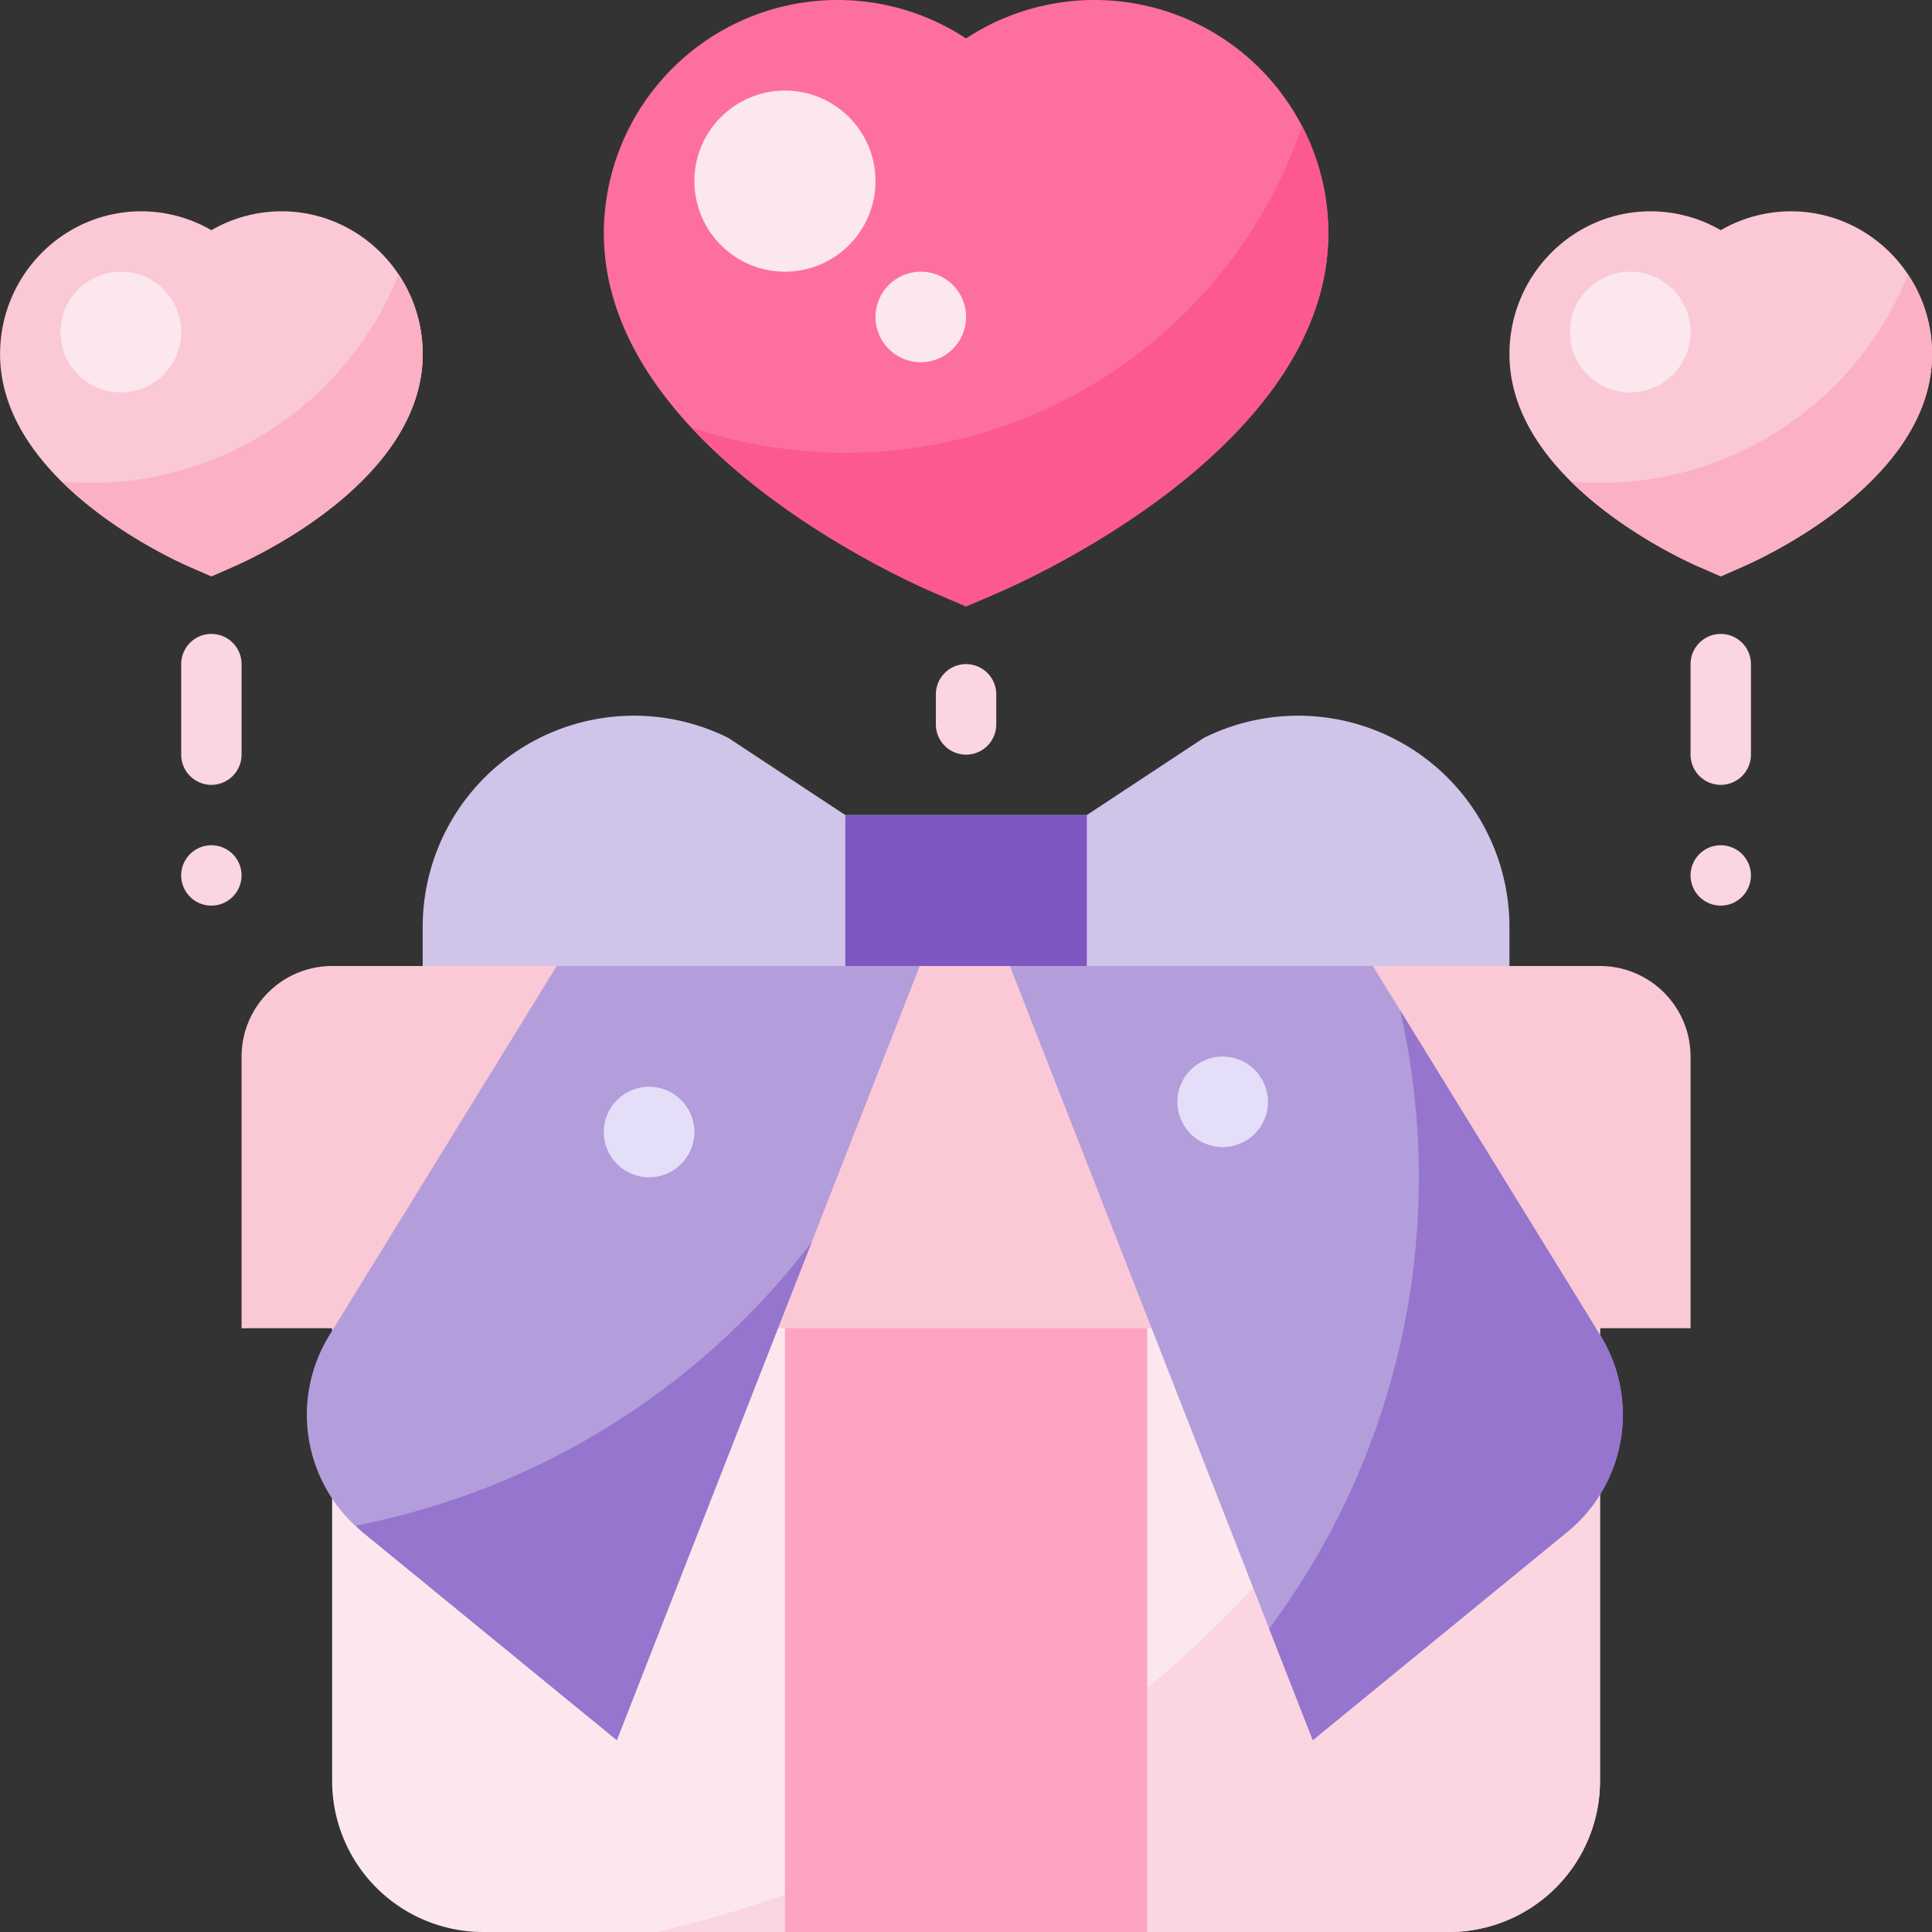 <svg height="512" viewBox="0 0 512 512" width="512" xmlns="http://www.w3.org/2000/svg"><rect x="0" y="0" width="512" height="512" fill="#333333" stroke="none"/><path d="m384.018 512h-256a40.047 40.047 0 0 1 -40-40v-136h336v136a40.047 40.047 0 0 1 -40 40z" fill="#fbe7ed"/><path d="m388.535 336a312.485 312.485 0 0 1 -214.441 176h209.924a40.047 40.047 0 0 0 40-40v-136z" fill="#fbd5e0"/><path d="m208.018 335.998h96v176h-96z" fill="#fda4c3"/><path d="m400.018 272h-288v-26.337a56 56 0 0 1 81.043-50.086l30.957 20.423h64l30.957-20.422a56 56 0 0 1 81.043 50.086z" fill="#d1c4e9"/><path d="m224.018 215.999h64v56h-64z" fill="#7e57c2"/><path d="m256.014 160.709-8.059-3.468c-8.984-3.836-87.937-39.157-87.937-95.516a61.962 61.962 0 0 1 96-51.539 61.962 61.962 0 0 1 96 51.539c0 56.25-78.953 91.672-87.957 95.524z" fill="#fd6fa0"/><path d="m456.022 152.733-5.891-2.578c-5.121-2.235-50.113-22.836-50.113-56.313 0-20.867 16.782-37.842 37.402-37.842a37.188 37.188 0 0 1 18.6 5 37.187 37.187 0 0 1 18.6-5c20.625 0 37.4 16.976 37.4 37.843 0 33.563-45.012 54.094-50.145 56.321z" fill="#fbc8d6"/><path d="m448.018 352h-384v-72a24.027 24.027 0 0 1 24-24h336a24.027 24.027 0 0 1 24 24z" fill="#fbc8d6"/><path d="m56.022 152.733-5.891-2.578c-5.121-2.235-50.113-22.836-50.113-56.313 0-20.867 16.782-37.842 37.402-37.842a37.188 37.188 0 0 1 18.6 5 37.188 37.188 0 0 1 18.6-5c20.625 0 37.4 16.976 37.4 37.843 0 33.563-45.012 54.094-50.145 56.321z" fill="#fbc8d6"/><path d="m456.018 240a8 8 0 1 1 8-8 8.022 8.022 0 0 1 -8 8zm0-32a8.023 8.023 0 0 1 -8-8v-24a8 8 0 1 1 16 0v24a8.026 8.026 0 0 1 -8 8z" fill="#fbd5e0"/><path d="m56.018 240a8 8 0 1 1 8-8 8.023 8.023 0 0 1 -8 8zm0-32a8.024 8.024 0 0 1 -8-8v-24a8 8 0 0 1 16 0v24a8.026 8.026 0 0 1 -8 8z" fill="#fbd5e0"/><path d="m256.018 200a8.024 8.024 0 0 1 -8-8v-8a8 8 0 0 1 16 0v8a8.026 8.026 0 0 1 -8 8z" fill="#fbd5e0"/><path d="m163.463 461.155-67.519-55.243a40.147 40.147 0 0 1 -8.731-51.937l60.336-97.975h96.192z" fill="#b39ddb"/><path d="m347.905 461.155-80.278-205.155h96.192l60.339 97.977a40.146 40.146 0 0 1 -8.73 51.937z" fill="#b39ddb"/><path d="m224.018 120a127.593 127.593 0 0 1 -40.888-6.789c24.054 25.928 59.023 41.553 64.825 44.031l8.059 3.468 8.047-3.46c9-3.852 87.957-39.274 87.957-95.524a61.146 61.146 0 0 0 -6.97-28.341 127.96 127.96 0 0 1 -121.03 86.615z" fill="#fd5991"/><path d="m24.018 128c-2.575 0-5.109-.168-7.628-.385 13.424 13.273 30.682 21.206 33.741 22.541l5.891 2.578 5.851-2.57c5.133-2.227 50.145-22.758 50.145-56.321a37.937 37.937 0 0 0 -6.367-21.09 87.975 87.975 0 0 1 -81.633 55.247z" fill="#fbb0c4"/><path d="m424.018 128c-2.575 0-5.11-.168-7.629-.385 13.425 13.273 30.683 21.206 33.742 22.541l5.891 2.578 5.851-2.57c5.133-2.227 50.145-22.758 50.145-56.321a37.937 37.937 0 0 0 -6.367-21.09 87.975 87.975 0 0 1 -81.633 55.247z" fill="#fbb0c4"/><g fill="#fbe7ed"><circle cx="208.018" cy="47.999" r="24"/><circle cx="244.018" cy="83.999" r="12"/><circle cx="432.018" cy="87.999" r="16"/><circle cx="32.018" cy="87.999" r="16"/></g><path d="m424.158 353.975-53.12-86.254a199.867 199.867 0 0 1 -34.7 163.869l11.569 29.565 67.523-55.243a40.146 40.146 0 0 0 8.728-51.937z" fill="#9575cd"/><path d="m94.305 404.3c.568.523 1.035 1.122 1.639 1.616l67.519 55.243 51.654-132.008a199.931 199.931 0 0 1 -120.812 75.149z" fill="#9575cd"/><circle cx="324.018" cy="291.998" fill="#e5def9" r="12"/><circle cx="172.018" cy="299.998" fill="#e5def9" r="12"/></svg>